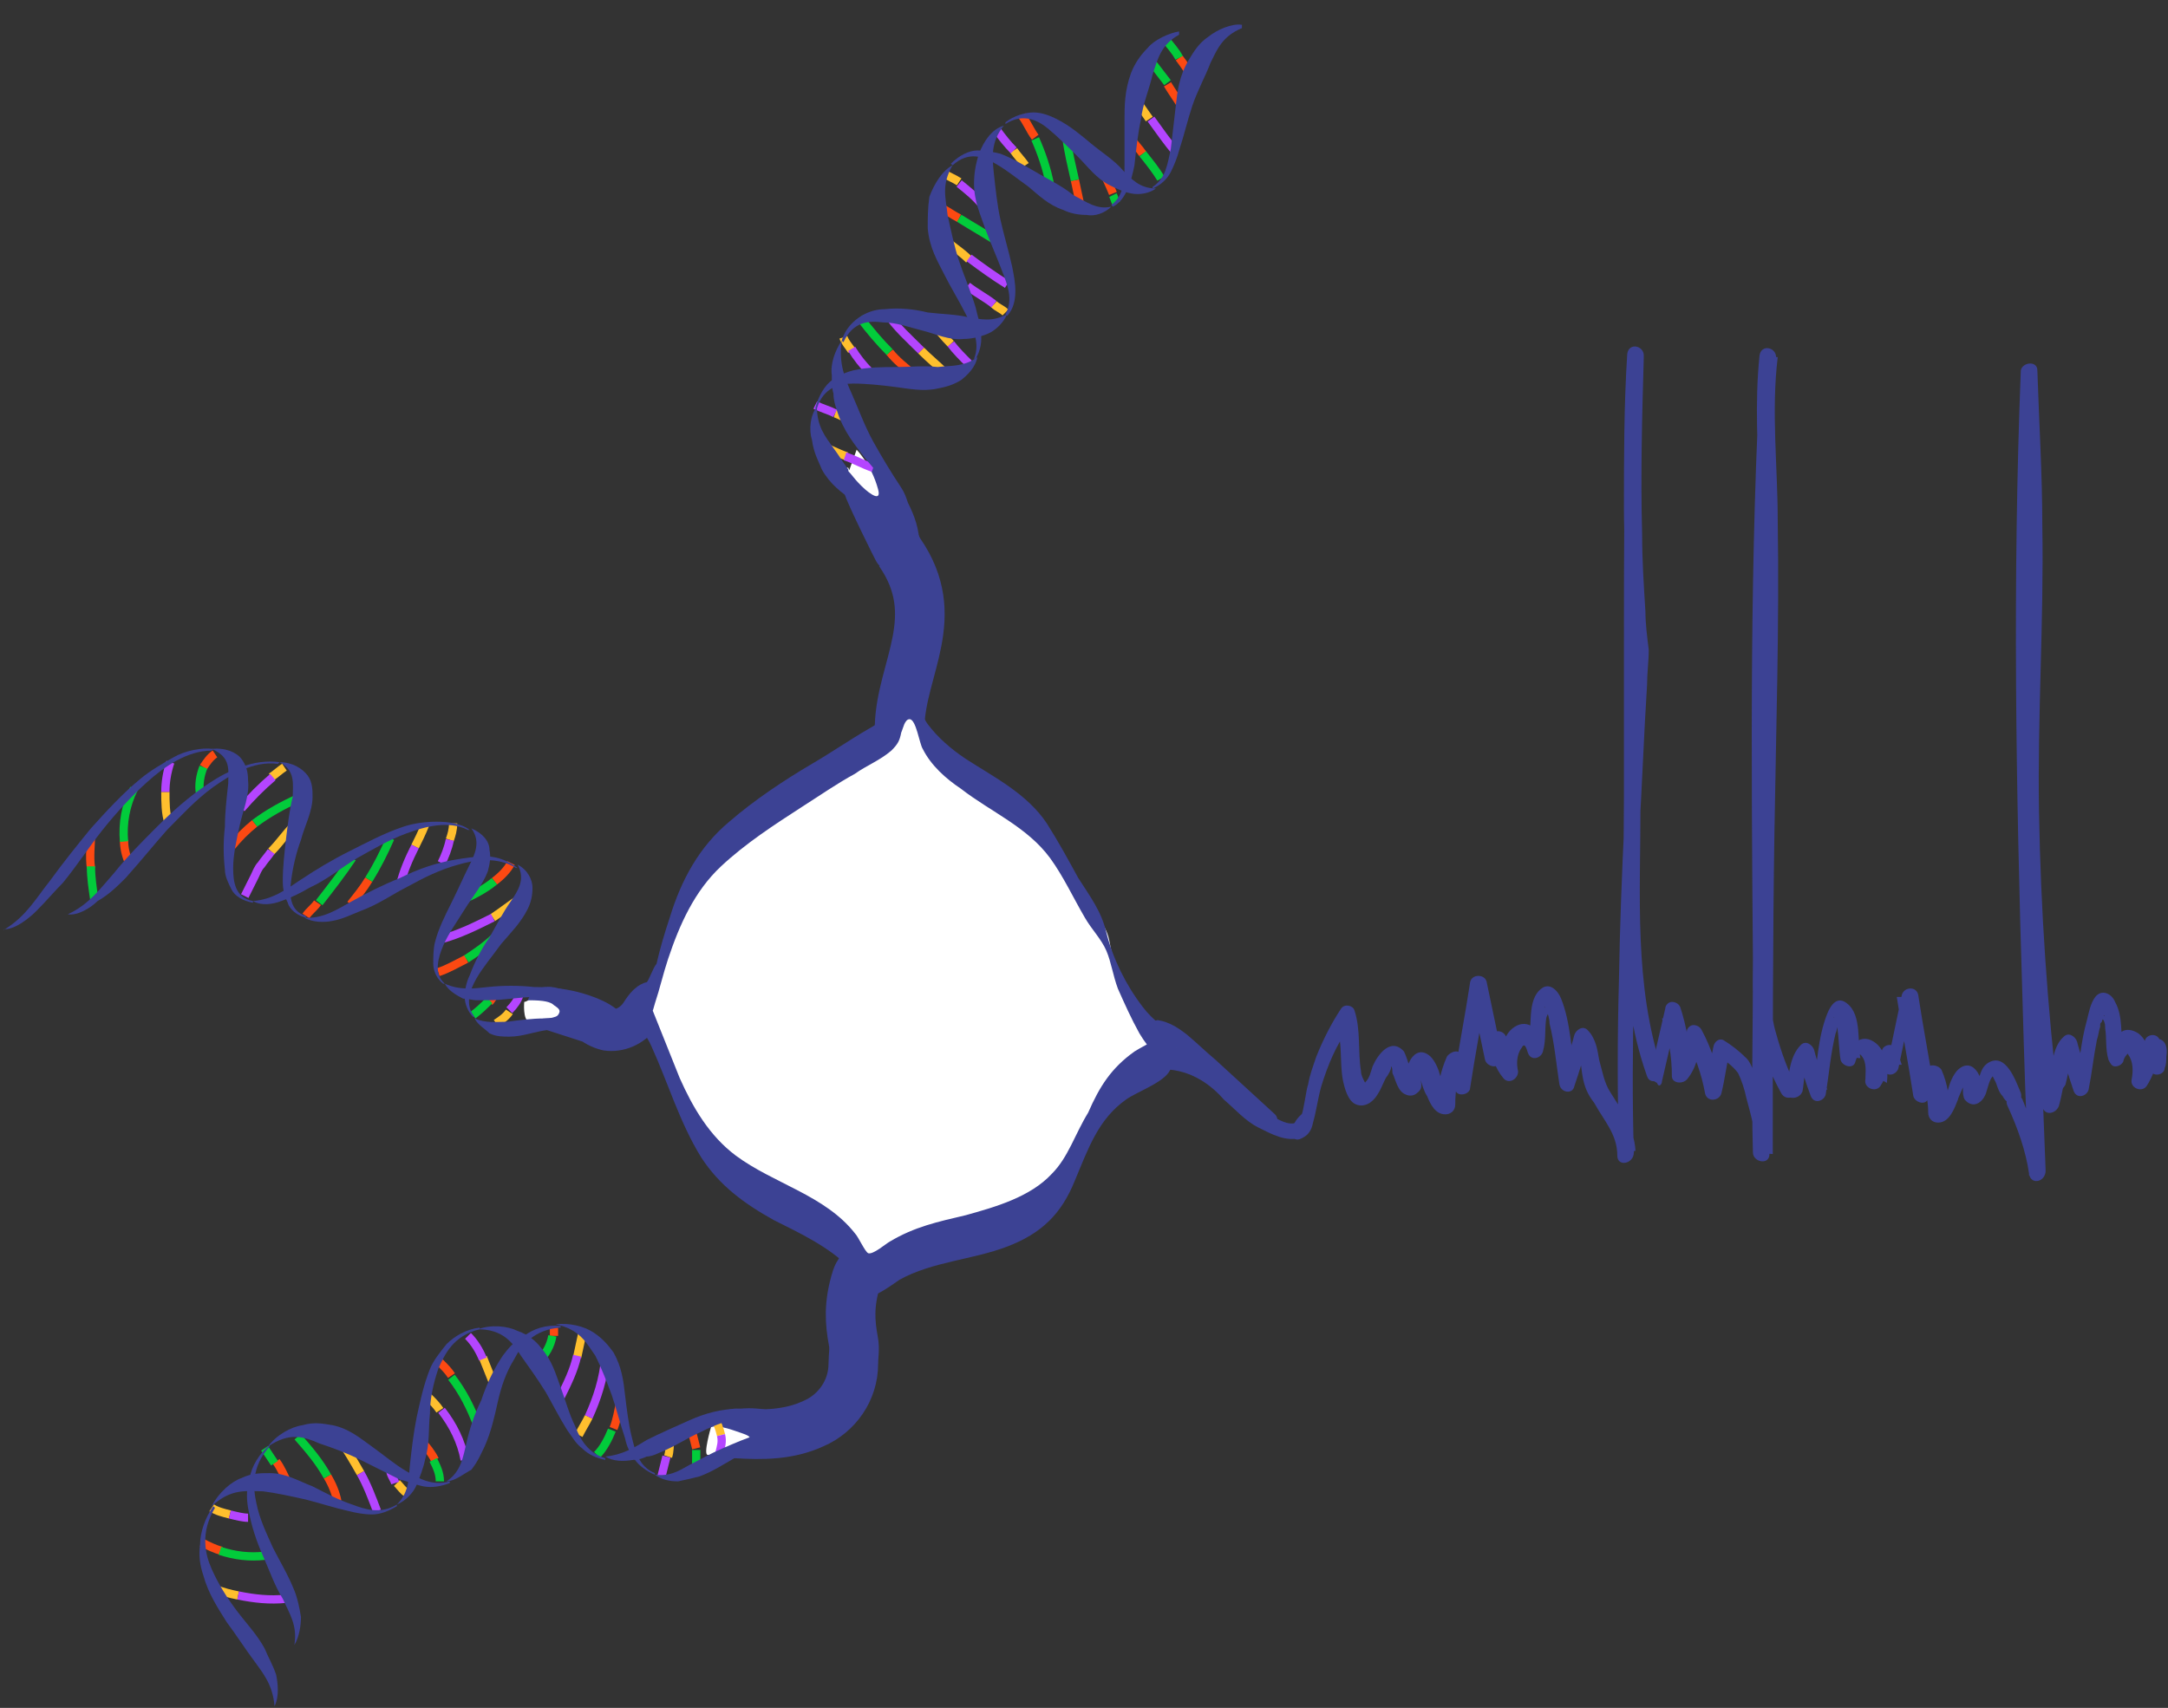 <?xml version="1.0" encoding="utf-8"?>
<!-- Generator: Adobe Illustrator 24.1.0, SVG Export Plug-In . SVG Version: 6.00 Build 0)  -->
<svg version="1.1" id="Layer_1" xmlns="http://www.w3.org/2000/svg" xmlns:xlink="http://www.w3.org/1999/xlink" x="0px" y="0px"
	 viewBox="0 0 131.1 103.3" style="enable-background:new 0 0 131.1 103.3;" xml:space="preserve">
<rect x="0" y="0" width="131.1" height="103.3" fill="#333333" stroke="none"/>
<style type="text/css">
	.st0{fill:none;stroke:#02CC3B;stroke-width:0.5;stroke-miterlimit:10;}
	.st1{fill:none;stroke:#3C4294;stroke-width:3;stroke-linecap:round;stroke-linejoin:round;stroke-miterlimit:10;}
	.st2{fill:#FFFFFF;}
	.st3{fill:none;stroke:#FC4912;stroke-width:0.5;stroke-miterlimit:10;}
	.st4{fill:none;stroke:#FFBF2E;stroke-width:0.5;stroke-miterlimit:10;}
	.st5{fill:none;stroke:#B445FF;stroke-width:0.5;stroke-miterlimit:10;}
	.st6{fill:none;stroke:#3C4294;stroke-width:2.5;stroke-linecap:round;stroke-linejoin:round;stroke-miterlimit:10;}
	.st7{fill:none;stroke:#575756;stroke-width:0.25;stroke-miterlimit:10;}
	.st8{fill:#3C4294;}
	.st9{fill:#706F6F;}
	.st10{fill:none;}
	.st11{fill:none;stroke:#716F6F;stroke-miterlimit:10;}
	.st12{fill:none;stroke:#706F6F;stroke-width:3;stroke-linecap:round;stroke-linejoin:round;stroke-miterlimit:10;}
	.st13{fill:none;stroke:#312783;stroke-width:0.25;stroke-miterlimit:10;}
</style>
<path class="st0" d="M67.3,11.8c0.1,0.2,0.1,0.3,0.2,0.5"/>
<path class="st1" d="M52.5,29.4c0,0.2,1.8,3.9,1.9,4c2.7,3.9,0.1,7,0,10.5"/>
<path class="st2" d="M51.3,28.3c-0.7-0.3,2.2,2.8,1.8,1.3c-0.4-1.5-1.3-2.4-1.3-2.4l-0.5,1.4l0.2,0.2"/>
<path class="st3" d="M56.8,12.5c0.4,0.2,0.8,0.5,1.2,0.7"/>
<path class="st3" d="M61.8,7c0.3,0.4,0.5,0.9,0.8,1.3"/>
<path class="st3" d="M65,10.9c0.1,0.5,0.2,0.9,0.3,1.4"/>
<path class="st3" d="M66.6,10.1c0.2,0.5,0.5,1.1,0.7,1.6"/>
<path class="st3" d="M68.4,8.4c0.2,0.3,0.5,0.6,0.7,0.9"/>
<path class="st3" d="M70.6,5.1c0.3,0.5,0.6,0.9,0.9,1.4"/>
<path class="st3" d="M71.3,3.5c0.3,0.4,0.6,0.8,0.8,1.3"/>
<path class="st3" d="M53.8,21.3c0.4,0.5,0.9,0.9,1.4,1.3"/>
<path class="st4" d="M57.1,10.5c0.3,0.2,0.6,0.3,0.9,0.5"/>
<path class="st4" d="M57.5,14.8c0.4,0.3,0.8,0.6,1.1,0.9"/>
<path class="st4" d="M60.1,18.4c0.2,0.2,0.5,0.3,0.7,0.5"/>
<path class="st4" d="M61.3,9.1c0.2,0.3,0.5,0.6,0.7,0.9"/>
<path class="st4" d="M68.8,6.2c0.2,0.3,0.5,0.7,0.7,1"/>
<path class="st4" d="M56.3,19.4c0.4,0.5,0.8,1,1.2,1.4"/>
<path class="st4" d="M55.7,21.2c0.5,0.5,1,0.9,1.5,1.4"/>
<path class="st4" d="M51,20.4c0.1,0.3,0.3,0.5,0.5,0.8"/>
<path class="st4" d="M50.5,25c0.3,0.1,0.6,0.3,0.9,0.4"/>
<path class="st4" d="M49.5,26.9c0.6,0.2,1.1,0.5,1.7,0.7"/>
<path class="st5" d="M58,11.1c0.5,0.4,1,0.8,1.4,1.3"/>
<path class="st5" d="M58.6,15.6c0.8,0.6,1.5,1.1,2.3,1.6"/>
<path class="st5" d="M58.5,17.3c0.5,0.4,1.1,0.7,1.6,1.1"/>
<path class="st5" d="M60.3,7.9c0.3,0.4,0.6,0.8,1,1.2"/>
<path class="st5" d="M69.6,7.2c0.5,0.7,1,1.4,1.5,2"/>
<path class="st5" d="M57.5,20.8c0.3,0.4,0.7,0.8,1.1,1.2"/>
<path class="st5" d="M53.6,18.9c0.6,0.9,1.4,1.6,2.1,2.3"/>
<path class="st5" d="M51.5,21.1c0.3,0.5,0.7,1,1.1,1.4"/>
<path class="st5" d="M49.3,24.5c0.4,0.2,0.8,0.3,1.2,0.5"/>
<path class="st5" d="M51.1,27.6c0.6,0.2,1.1,0.5,1.7,0.7"/>
<path class="st0" d="M58,13.2c0.8,0.5,1.5,0.9,2.3,1.4"/>
<path class="st0" d="M62.6,8.4c0.4,0.9,0.7,1.8,0.9,2.8"/>
<path class="st0" d="M64.5,8.4c0.1,0.8,0.3,1.6,0.5,2.5"/>
<path class="st0" d="M69.1,9.3c0.4,0.5,0.8,1,1.1,1.5"/>
<path class="st0" d="M69.6,3.7c0.3,0.4,0.7,0.9,1,1.3"/>
<path class="st0" d="M70.5,2.4c0.3,0.4,0.6,0.7,0.8,1.1"/>
<path class="st0" d="M52,19.2c0.6,0.8,1.2,1.5,1.8,2.1"/>
<path class="st1" d="M53,75.8c-0.4,0.5-1,0.9-1.2,1.5c-0.5,1.6-0.4,2.7-0.2,3.8c0.1,0.5,0,0.9,0,1.4c0,1.6-1,3-2.4,3.6
	c-1.5,0.7-3.1,0.7-4.7,0.6"/>
<path class="st2" d="M43,86.3c0.6-0.1,1.3,0.2,1.9,0.4c0.6,0.2,0.4,0.3,0.4,0.3s-0.3,0.3-1,0.6s-1.2,0.4-1.5,0.4
	C42.5,88,43,86.3,43,86.3z"/>
<path class="st3" d="M12.2,93.3c0.4,0.2,0.8,0.4,1.2,0.5"/>
<path class="st3" d="M16.7,88.4c0.3,0.4,0.5,0.9,0.7,1.3"/>
<path class="st3" d="M19.8,89.3c0.3,0.5,0.5,1,0.6,1.5"/>
<path class="st3" d="M25.5,87.2c0.3,0.3,0.6,0.7,0.8,1.1"/>
<path class="st3" d="M26.6,82.4c0.3,0.3,0.5,0.5,0.7,0.8"/>
<path class="st3" d="M33.5,80.3c0,0.2,0,0.3,0,0.5"/>
<path class="st3" d="M37.5,84.8c-0.1,0.5-0.2,1.1-0.4,1.6"/>
<path class="st3" d="M41.8,86.4c0.1,0.4,0.2,0.8,0.3,1.2"/>
<path class="st0" d="M13.3,93.8c0.9,0.3,1.8,0.4,2.7,0.3"/>
<path class="st0" d="M16,87.6c0.2,0.3,0.4,0.6,0.6,0.9"/>
<path class="st0" d="M18,86.9c0.7,0.8,1.3,1.5,1.8,2.4"/>
<path class="st0" d="M26.2,88.3c0.2,0.4,0.4,0.8,0.4,1.3"/>
<path class="st0" d="M27.3,83.3c0.7,0.9,1.2,1.9,1.6,3"/>
<path class="st0" d="M33.4,80.8c-0.1,0.6-0.4,1.1-0.8,1.5"/>
<path class="st0" d="M37,86.5c-0.2,0.5-0.5,1.1-0.9,1.5"/>
<path class="st0" d="M42.1,87.7c0,0.4,0,0.8,0,1.3"/>
<path class="st4" d="M12.8,91.2c0.3,0.2,0.7,0.3,1.1,0.4"/>
<path class="st4" d="M20.5,87c0.5,0.7,0.9,1.4,1.3,2.1"/>
<path class="st4" d="M24,89.7c0.2,0.2,0.4,0.5,0.6,0.6"/>
<path class="st4" d="M25.9,84.5c0.3,0.3,0.5,0.5,0.7,0.8"/>
<path class="st4" d="M29.2,82.1c0.2,0.5,0.4,1,0.6,1.5"/>
<path class="st4" d="M35.2,80.7c-0.1,0.5-0.2,0.9-0.3,1.4"/>
<path class="st4" d="M35.6,85.7c-0.2,0.4-0.4,0.7-0.6,1.1"/>
<path class="st4" d="M40.5,87.1c0,0.3,0,0.7-0.1,1"/>
<path class="st4" d="M43.2,85.8c0.2,0.3,0.3,0.6,0.4,1"/>
<path class="st4" d="M13,96.1c0.5,0.2,0.9,0.3,1.4,0.4"/>
<path class="st5" d="M13.9,91.6c0.4,0.1,0.8,0.2,1.1,0.2"/>
<path class="st5" d="M21.8,89.1c0.4,0.7,0.7,1.5,1,2.3"/>
<path class="st5" d="M23.6,88.9c0,0.3,0.2,0.5,0.3,0.8"/>
<path class="st5" d="M26.7,85.3c0.7,0.9,1.2,1.9,1.4,3"/>
<path class="st5" d="M28.3,80.8c0.4,0.4,0.7,0.9,0.9,1.4"/>
<path class="st5" d="M34.9,82c-0.2,0.9-0.6,1.7-1,2.5"/>
<path class="st5" d="M36.6,82.1c-0.1,1.3-0.5,2.5-1,3.6"/>
<path class="st5" d="M40.3,88.1c-0.1,0.4-0.2,0.8-0.3,1.2"/>
<path class="st5" d="M43.6,86.8c0.1,0.4,0,0.7-0.1,1.1"/>
<path class="st5" d="M14.4,96.5c1,0.2,1.9,0.3,2.9,0.2"/>
<path class="st6" d="M39.5,60.6c-0.3,0-0.6,0.5-0.8,0.8c-0.5,0.7-1.3,1-2,0.9c-0.4-0.1-0.8-0.3-1.1-0.6c-0.4-0.2-2.8-1-2.5-0.7
	l3.1,1l-1.5-0.7"/>
<path class="st2" d="M31.7,60.6c0.1,0,0.2-0.1,0.3-0.1c0.9,0,1.3,0.1,1.5,0.3c0.3,0.2,0.4,0.3,0.3,0.5s-0.2,0.2-0.6,0.3
	c-0.3,0-0.4,0-0.9,0.1c0,0-0.3,0.1-0.3,0.1C31.6,61.7,31.7,60.6,31.7,60.6"/>
<path class="st4" d="M16.4,47c0.3-0.2,0.5-0.4,0.8-0.6"/>
<path class="st4" d="M25.1,51.2c0.2-0.4,0.4-0.8,0.6-1.3"/>
<path class="st4" d="M27.2,50.8c0.1-0.3,0.2-0.6,0.2-1"/>
<path class="st4" d="M29.8,55.5c0.6-0.4,1.1-0.8,1.7-1.2"/>
<path class="st4" d="M30.8,61.2c-0.2,0.3-0.5,0.5-0.8,0.7"/>
<path class="st4" d="M10,47.9c0,0.6,0,1.3,0.2,1.9"/>
<path class="st4" d="M17.8,49.9c-0.5,0.5-0.9,1.1-1.4,1.6"/>
<path class="st5" d="M14.6,48.9c0.6-0.7,1.2-1.3,1.9-1.9"/>
<path class="st5" d="M24.2,53.5c0.2-0.8,0.5-1.5,0.9-2.3"/>
<path class="st5" d="M26.7,52.2c0.2-0.4,0.4-0.9,0.5-1.4"/>
<path class="st5" d="M26.7,56.8c1.1-0.3,2.1-0.8,3.1-1.3"/>
<path class="st5" d="M31.4,60.2c-0.1,0.3-0.3,0.6-0.6,0.9"/>
<path class="st5" d="M10.3,46.1c-0.2,0.6-0.3,1.2-0.3,1.8"/>
<path class="st5" d="M16.4,51.5c-0.2,0.3-0.4,0.5-0.6,0.8c-0.2,0.2-0.3,0.5-0.4,0.7c-0.2,0.4-0.4,0.8-0.6,1.2"/>
<path class="st3" d="M12.3,46.4c0.2-0.3,0.4-0.6,0.7-0.8"/>
<path class="st3" d="M14,51.2c0.4-0.5,0.9-1,1.4-1.4"/>
<path class="st3" d="M18.5,55.4c0.2-0.3,0.5-0.5,0.7-0.8"/>
<path class="st3" d="M21.2,54.7c0.4-0.5,0.8-1,1.1-1.5"/>
<path class="st3" d="M30.9,52.2c-0.2,0.4-0.6,0.8-1,1.1"/>
<path class="st3" d="M26.5,58.8c0.6-0.2,1.1-0.5,1.7-0.8"/>
<path class="st3" d="M29.9,60.2c-0.1,0.1-0.2,0.3-0.3,0.4"/>
<path class="st3" d="M7.5,50.8c0,0.5,0.1,0.9,0.3,1.4"/>
<path class="st3" d="M5.5,50.5c0,0.6-0.1,1.3,0,2"/>
<path class="st0" d="M12.1,48c-0.1-0.5,0-1.1,0.2-1.6"/>
<path class="st0" d="M15.4,49.8c0.8-0.6,1.7-1.1,2.6-1.5"/>
<path class="st0" d="M19.3,54.6c0.7-0.9,1.4-1.8,2-2.7"/>
<path class="st0" d="M22.3,53.2c0.5-0.8,0.9-1.6,1.3-2.5"/>
<path class="st0" d="M29.9,53.3c-0.6,0.5-1.4,0.9-2.1,1.2"/>
<path class="st0" d="M28.2,58c0.6-0.4,1.2-0.8,1.7-1.3"/>
<path class="st0" d="M29.6,60.5c-0.3,0.3-0.6,0.6-1,0.9"/>
<path class="st0" d="M8.1,47.7c-0.5,1-0.7,2.1-0.6,3.2"/>
<path class="st0" d="M5.5,52.4c0,0.7,0.1,1.3,0.2,2"/>
<path class="st7" d="M84.3-6.5"/>
<g>
	<path class="st8" d="M75.1,1.7c-1.2,0.5-1.5,1.3-1.9,2.1c-0.3,0.8-0.8,1.7-1.1,2.6c-0.3,0.9-0.5,1.8-0.8,2.7
		c-0.1,0.4-0.3,0.9-0.5,1.3c-0.2,0.4-0.6,0.8-1.1,1l0-0.1c0.8-0.5,0.9-1.4,1.1-2.3c0.1-0.9,0.2-1.7,0.3-2.6c0.1-0.9,0.2-1.8,0.8-2.8
		c0.3-0.5,0.6-1,1.2-1.4c0.5-0.4,1.4-0.8,2-0.7L75.1,1.7z"/>
	<path class="st8" d="M69.9,11.4c-0.4,0.3-1,0.4-1.5,0.3c-0.5-0.1-0.9-0.3-1.3-0.5c-0.8-0.4-1.3-1.1-1.9-1.7
		c-0.6-0.6-1.2-1.2-1.8-1.7c-0.6-0.5-1.5-1-2.6-0.3l0-0.1c0.5-0.4,1.2-0.6,1.7-0.6c0.5,0,1,0.2,1.4,0.4c0.8,0.4,1.5,1,2.1,1.5
		s1.4,1,1.9,1.6C68.4,10.8,68.9,11.4,69.9,11.4L69.9,11.4z"/>
	<path class="st8" d="M60.7,7.6c-0.8,1-0.7,1.9-0.6,2.9c0.1,0.9,0.2,1.9,0.4,2.8c0.2,0.9,0.5,1.9,0.7,2.8c0.1,0.5,0.2,1,0.2,1.5
		c0,0.5-0.1,1.1-0.5,1.5L60.8,19c0.5-0.9,0.1-1.8-0.2-2.6c-0.3-0.8-0.7-1.7-1-2.5c-0.3-0.9-0.7-1.7-0.7-2.8c0-0.6,0.1-1.2,0.3-1.8
		C59.5,8.5,60,7.8,60.7,7.6L60.7,7.6z"/>
	<path class="st8" d="M60.9,19c-0.2,0.5-0.7,1-1.2,1.2c-0.5,0.2-1,0.3-1.4,0.3c-0.9,0.1-1.7-0.3-2.5-0.5s-1.6-0.5-2.4-0.5
		c-0.8-0.1-1.8-0.1-2.4,1.2l-0.1-0.1c0.2-0.7,0.7-1.2,1.2-1.5c0.5-0.3,1-0.4,1.4-0.4c0.9-0.1,1.8,0,2.6,0.2c0.8,0.1,1.7,0.1,2.5,0.3
		C59.3,19.3,60,19.5,60.9,19L60.9,19z"/>
	<path class="st8" d="M50.9,20.6c-0.2,1.4,0.2,2.3,0.6,3.2c0.4,0.9,0.8,2,1.3,2.9s1.1,1.9,1.7,2.8c0.2,0.3,0.3,0.6,0.4,0.9
		c0.4,0.8,0.7,1.6,0.7,2.6l-0.1,0c0-0.5-0.2-0.9-0.4-1.3c0,0-0.2-0.5-0.6-1.1c0-0.1-0.1-0.2-0.1-0.2s-0.1-0.2-0.2-0.3
		c-0.6-0.8-1.2-1.6-1.9-2.4c-0.6-0.8-1.3-1.6-1.7-2.9c-0.1-0.3-0.2-0.6-0.2-1c-0.1-0.3-0.1-0.7-0.1-1.1C50.2,22,50.5,21.2,50.9,20.6
		L50.9,20.6z"/>
	<path class="st8" d="M71.3,2.1c-1.1,0.6-1.3,1.5-1.6,2.4c-0.2,0.9-0.6,1.8-0.7,2.7c-0.2,0.9-0.3,1.9-0.4,2.8
		c-0.1,0.5-0.2,0.9-0.4,1.4c-0.2,0.5-0.5,0.9-0.9,1.1l-0.1-0.1c0.8-0.6,0.8-1.6,0.8-2.4c0-0.9,0-1.8,0-2.7c0-0.9,0-1.8,0.4-2.9
		c0.2-0.5,0.5-1,1-1.5c0.4-0.5,1.3-0.9,1.9-1L71.3,2.1z"/>
	<path class="st8" d="M67.2,12.5c-0.4,0.4-1,0.6-1.5,0.5c-0.5,0-1-0.1-1.4-0.3c-0.9-0.3-1.5-0.9-2.1-1.4c-0.7-0.5-1.3-1-2-1.4
		c-0.7-0.4-1.6-0.8-2.6,0.1l-0.1-0.1c0.5-0.5,1.1-0.8,1.6-0.8c0.5,0,1,0.1,1.4,0.2c0.8,0.3,1.6,0.8,2.3,1.2c0.7,0.4,1.5,0.8,2.1,1.3
		C65.7,12.2,66.3,12.7,67.2,12.5L67.2,12.5z"/>
	<path class="st8" d="M57.6,10c-0.7,1.2-0.4,2-0.3,3c0.2,0.9,0.4,1.9,0.7,2.8c0.3,0.9,0.7,1.8,1,2.8c0.1,0.5,0.3,1,0.3,1.5
		c0.1,0.5,0,1.1-0.3,1.6l-0.1,0c0.4-1-0.1-1.9-0.5-2.7c-0.4-0.8-0.9-1.6-1.3-2.4c-0.4-0.8-0.9-1.6-1-2.8c0-0.6,0-1.2,0.1-1.9
		C56.5,11.1,57,10.3,57.6,10L57.6,10z"/>
	<path class="st8" d="M59.1,21.6c-0.1,0.6-0.6,1.1-1,1.4c-0.5,0.3-0.9,0.4-1.4,0.5c-0.9,0.2-1.8,0-2.6-0.1c-0.8-0.1-1.7-0.2-2.5-0.2
		c-0.8,0-1.8,0.2-2.2,1.5l-0.1,0c0.2-0.8,0.6-1.4,1-1.7c0.4-0.3,0.9-0.5,1.3-0.6c0.9-0.2,1.8-0.2,2.6-0.2c0.8,0,1.7-0.1,2.5,0
		C57.5,22.1,58.3,22.2,59.1,21.6L59.1,21.6z"/>
	<path class="st8" d="M49.4,24.6c0,1.2,0.5,1.8,1,2.5c0.3,0.4,0.6,0.9,0.9,1.3c0,0,0,0,0,0.1c0.2,0.2,0.4,0.5,0.6,0.7
		c1.2,1.3,2.5,2.3,3.7,3.8l0,0.1c-0.6-0.5-1.3-1-2-1.4c-0.7-0.4-1.3-0.9-2-1.4c-0.7-0.5-1.4-1-1.9-1.9c-0.2-0.5-0.5-1-0.6-1.8
		C48.9,26,49,25.1,49.4,24.6L49.4,24.6z"/>
</g>
<g>
	<path class="st8" d="M16.6,103.2c-0.1-1.3-0.7-2-1.2-2.7c-0.6-0.8-1.1-1.6-1.7-2.4c-0.5-0.8-1.1-1.7-1.4-2.8
		c-0.2-0.6-0.3-1.2-0.2-1.9c0-0.7,0.3-1.6,0.8-2.3l0.1,0.1c-0.9,1.5-0.6,2.8-0.2,3.7c0.4,0.9,0.9,1.7,1.5,2.5s1.2,1.4,1.7,2.3
		c0.2,0.5,0.5,1,0.7,1.6C16.8,101.8,16.9,102.6,16.6,103.2L16.6,103.2z"/>
	<path class="st8" d="M12.8,91.1c0.4-0.8,1.2-1.5,1.8-1.7c0.6-0.3,1.2-0.3,1.7-0.3c1,0,1.8,0.5,2.6,0.8c0.8,0.4,1.5,0.8,2.4,1.1
		c0.8,0.3,1.7,0.6,2.7,0l0,0.1c-0.5,0.3-1,0.5-1.5,0.5c-0.5,0-1-0.1-1.4-0.2c-0.9-0.2-1.8-0.5-2.6-0.7c-0.9-0.2-1.8-0.4-2.6-0.5
		C14.9,90.2,14,90,12.8,91.1L12.8,91.1z"/>
	<path class="st8" d="M24,91c0.8-0.8,0.7-1.7,0.8-2.5c0.1-0.9,0.2-1.8,0.4-2.8c0.2-0.9,0.4-1.9,0.8-2.9c0.2-0.5,0.6-1,1-1.5
		c0.5-0.5,1.2-0.9,2-1l0,0.1c-1.6,0.4-2.1,1.5-2.5,2.4c-0.3,0.9-0.5,1.8-0.5,2.7c-0.1,0.9,0,1.8-0.3,2.8c-0.1,0.5-0.3,1-0.5,1.5
		C25,90.3,24.5,90.8,24,91L24,91z"/>
	<path class="st8" d="M28.9,80.4c0.8-0.3,1.8-0.2,2.4,0.1c0.6,0.2,1.1,0.6,1.4,1c0.7,0.8,0.9,1.6,1.2,2.4c0.3,0.8,0.5,1.6,0.9,2.4
		c0.3,0.8,0.8,1.6,1.8,1.9l0,0.1c-0.5-0.1-1-0.3-1.4-0.7c-0.4-0.3-0.6-0.7-0.9-1.1c-0.5-0.8-0.9-1.6-1.3-2.3c-0.5-0.8-1-1.5-1.5-2.2
		C31,81.2,30.4,80.4,28.9,80.4L28.9,80.4z"/>
	<path class="st8" d="M17.8,99.5c0.2-1.2-0.3-1.9-0.7-2.8c-0.5-0.8-0.8-1.7-1.2-2.6c-0.4-0.9-0.7-1.8-0.9-2.9
		c-0.1-0.6-0.1-1.2,0.1-1.8c0.1-0.7,0.6-1.5,1.2-2l0,0.1c-1.1,1.2-1,2.5-0.8,3.4c0.2,1,0.6,1.8,1,2.7c0.4,0.8,0.9,1.6,1.3,2.6
		c0.2,0.5,0.3,1,0.4,1.6C18.2,98.3,18.1,99,17.8,99.5L17.8,99.5z"/>
	<path class="st8" d="M16.2,87.5c0.5-0.7,1.4-1.2,2.1-1.3c0.7-0.2,1.2-0.1,1.8,0c1,0.2,1.7,0.8,2.4,1.3c0.7,0.5,1.4,1.1,2.1,1.5
		c0.7,0.4,1.5,0.9,2.6,0.6l0,0.1c-0.5,0.2-1.1,0.3-1.6,0.2c-0.5-0.1-0.9-0.3-1.4-0.4c-0.8-0.4-1.6-0.8-2.4-1.2
		c-0.8-0.4-1.6-0.7-2.5-1C18.4,86.9,17.5,86.6,16.2,87.5L16.2,87.5z"/>
	<path class="st8" d="M27,89.6c0.9-0.6,1-1.5,1.2-2.3c0.2-0.9,0.5-1.8,0.9-2.6c0.3-0.9,0.7-1.8,1.3-2.7c0.3-0.4,0.7-0.9,1.3-1.2
		c0.5-0.4,1.3-0.7,2.2-0.6l0,0.1c-1.6,0.1-2.4,1.1-2.8,1.9c-0.5,0.8-0.8,1.7-1,2.6c-0.2,0.9-0.4,1.8-0.8,2.7
		c-0.2,0.4-0.4,0.9-0.8,1.4C28.1,89.1,27.5,89.6,27,89.6L27,89.6z"/>
	<path class="st8" d="M33.6,80.1c0.8-0.1,1.7,0.1,2.3,0.5c0.6,0.4,0.9,0.8,1.2,1.2c0.5,0.9,0.6,1.7,0.7,2.6c0.1,0.8,0.2,1.7,0.4,2.5
		c0.2,0.8,0.4,1.8,1.4,2.2l0,0.1c-0.5-0.2-1-0.6-1.2-0.9c-0.3-0.4-0.5-0.8-0.6-1.3c-0.3-0.9-0.5-1.7-0.8-2.6c-0.3-0.8-0.6-1.6-1-2.4
		C35.5,81.3,35.1,80.4,33.6,80.1L33.6,80.1z"/>
	<path class="st8" d="M39.6,89.2c0.9,0.1,1.4-0.2,2.1-0.6c0.6-0.3,1.3-0.7,2-1c1.4-0.6,2.9-1.3,4.9-1.2l0.1,0.1
		c-0.9,0-1.7,0.3-2.3,0.6c-0.7,0.3-1.4,0.7-2,1.1c-0.7,0.4-1.3,0.8-2.1,1.1c-0.4,0.1-0.8,0.2-1.3,0.3C40.5,89.6,40,89.5,39.6,89.2
		L39.6,89.2z"/>
	<path class="st8" d="M36.6,88.1c1-0.1,1.7-0.5,2.5-1c0.8-0.4,1.7-0.8,2.6-1.2s1.9-0.7,3.1-0.7c1.1-0.1,2.7,0.1,3.9,1.2l0,0.1
		c-1.3-0.9-2.5-1-3.5-0.8c-1,0.1-2,0.5-2.8,0.9c-0.9,0.4-1.6,0.9-2.6,1.3c-0.2,0.1-0.5,0.2-0.7,0.2c-0.2,0.1-0.5,0.2-0.8,0.2
		C37.7,88.4,37.1,88.4,36.6,88.1L36.6,88.1z"/>
</g>
<path class="st9" d="M51.9,28.6"/>
<path class="st2" d="M51.4,28.8"/>
<path class="st2" d="M52.5,27.4"/>
<path class="st10" d="M51.6,29.5c0.1,0.1,0.2,0.3,0.3,0.4c0.1,0.1,0.2,0.2,0.4,0.3"/>
<path d="M117.1,8.2"/>
<path class="st11" d="M69.8,64.2c-0.9,0.1-1.5,0.4-1.6,1"/>
<path class="st11" d="M67.9,61.1"/>
<g>
	<g>
		<path class="st8" d="M100.5,65.4c0.3-1.3,0.6-2.6,0.9-3.9c-0.3,0-0.6,0.1-0.9,0.1c0.4,1.1,0.6,2.3,0.6,3.5c0,0.4,0.6,0.5,0.9,0.2
			c0.6-0.7,0.8-1.7,0.8-2.6c-0.3,0-0.6,0.1-0.9,0.1c0.6,1,1,2.2,1.2,3.3c0.1,0.6,0.9,0.5,1,0c0.2-0.8,0.3-1.7,0.5-2.5
			c0.1-0.3-0.2-0.5-0.4-0.6c-0.3,0-0.5,0.2-0.6,0.4c-0.2,0.8-0.3,1.7-0.5,2.5c0.3,0,0.7,0,1,0c-0.2-1.2-0.6-2.5-1.2-3.6
			c-0.1-0.2-0.3-0.3-0.5-0.3c-0.2,0-0.4,0.2-0.4,0.4c0,0.7-0.1,1.5-0.6,2.1c0.3,0.1,0.6,0.2,0.9,0.2c-0.1-1.3-0.3-2.6-0.7-3.8
			c-0.1-0.2-0.3-0.3-0.5-0.3c-0.2,0-0.4,0.2-0.4,0.4c-0.3,1.3-0.6,2.6-0.9,3.9c-0.1,0.3,0.2,0.5,0.4,0.6
			C100.3,65.8,100.5,65.6,100.5,65.4L100.5,65.4z"/>
	</g>
</g>
<g>
	<g>
		<path class="st8" d="M121.4,66.9c0.6,1.3,1.1,2.7,1.3,4.1c0.1,0.7,1,0.5,1-0.2c-0.5-12.6-0.9-25.2-0.8-37.8c0-3.5,0.1-7,0.3-10.5
			c-0.3,0-0.7,0-1,0c0.3,5.6,0.4,11.2,0.2,16.8c-0.2,5.9-0.2,11.8,0.2,17.7c0.2,3.3,0.5,6.6,0.9,9.9c0.1,0.6,0.8,0.5,1,0
			c0.2-0.7,0.3-1.5,0.5-2.2c0.1-0.6-0.8-0.7-1-0.1c-0.2,0.7-0.3,1.5-0.5,2.2c0.3,0,0.7,0,1,0c-0.7-5.9-1.1-11.8-1.2-17.7
			c-0.1-5.8,0.3-11.5,0.2-17.3c0-3.1-0.2-6.3-0.3-9.4c0-0.6-0.9-0.5-1,0c-0.5,12.6-0.3,25.3,0.1,38c0.1,3.5,0.2,7.1,0.4,10.7
			c0.3-0.1,0.7-0.1,1-0.2c-0.3-1.5-0.8-2.9-1.4-4.4C122,65.9,121.1,66.3,121.4,66.9L121.4,66.9z"/>
	</g>
</g>
<g>
	<g>
		<path class="st8" d="M103.9,63.9c0.4,0.2,0.9,0.6,1.2,1c0.2,0.4,0.4,1,0.5,1.5c0.3,1.1,0.6,2.2,0.6,3.3c0.3,0,0.7,0.1,1,0.1
			c0-6.5,0-13,0.1-19.4c0.1-6.3,0.3-12.6,0.2-18.9c0-3.3-0.4-6.6,0-9.9c-0.3,0-0.7-0.1-1-0.1c-0.7,12.1-0.6,24.3-0.5,36.5
			c0,1.5-0.1,3,0.3,4.5c0.3,1.3,0.8,2.5,1.4,3.6c0.3,0.6,1.2,0.2,0.9-0.4c-0.5-1-0.9-2.1-1.2-3.2c-0.4-1.3-0.3-2.7-0.4-4.1
			c0-3,0-6-0.1-8.9c0-5.9,0-11.9,0.1-17.8c0.1-3.4,0.2-6.7,0.4-10.1c0-0.6-0.9-0.8-1-0.1c-0.3,2.9-0.1,5.7,0,8.6
			c0.1,3.2,0,6.3-0.1,9.5c-0.1,6.4-0.2,12.8-0.3,19.2c0,3.7-0.1,7.3,0,10.9c0,0.6,1,0.8,1,0.1c0-1.4-0.3-2.7-0.7-4.1
			c-0.2-0.6-0.3-1.3-0.7-1.7c-0.4-0.4-0.9-0.8-1.4-1.1C103.7,62.7,103.3,63.6,103.9,63.9L103.9,63.9z"/>
	</g>
</g>
<g>
	<g>
		<path class="st8" d="M78.6,68.9c0.5-0.2,0.7-0.5,0.8-1c0.2-0.7,0.3-1.5,0.5-2.2c0.4-1.3,0.9-2.5,1.7-3.6c-0.3,0-0.6-0.1-0.8-0.1
			c0.4,1,0.2,2.2,0.4,3.3c0.1,0.5,0.3,1.3,0.8,1.5c0.5,0.2,1-0.1,1.3-0.6c0.2-0.3,0.3-0.6,0.5-1c0.1-0.1,0.4-0.6,0.3-0.7
			c0.1,0,0.1,0.3,0.1,0.4c0.2,0.4,0.3,1.1,0.8,1.3c0.2,0.1,0.5,0.1,0.7-0.1c0.4-0.3,0.2-0.6,0.2-0.9c0-0.1,0-0.2,0.1-0.3
			c-0.2-0.1-0.3,0-0.2,0.1c0,0,0.1,0.2,0.1,0.3c0.1,0.3,0.2,0.7,0.4,1c0.2,0.5,0.5,1.1,1.1,1.1c0.3,0,0.6-0.2,0.6-0.6
			c0-0.8,0.1-1.6,0.5-2.3c-0.3,0-0.6,0-0.9,0c0.1,0.5,0.3,1,0.4,1.4c0.1,0.5,0.9,0.3,0.9-0.1c0.3-2,0.7-4,1-6c-0.3,0-0.7,0-1,0
			c0.3,1.4,0.6,2.9,0.9,4.3c0.1,0.4,0.8,0.6,0.9,0.1c0.1-0.3,0.2-0.6,0.3-0.9c-0.3,0-0.6-0.1-0.9-0.1c0.1,0.7,0.3,1.4,0.8,2
			c0.3,0.4,0.9,0.1,0.9-0.4c-0.1-0.4-0.1-1,0.2-1.4c0.2-0.4,0.3,0,0.4,0.3c0.2,0.5,0.8,0.3,0.9-0.1c0.2-0.7,0.1-1.3,0.2-2
			c0-0.1,0.3-0.7,0.3-0.7c0,0-0.5,0.1-0.4,0c0,0,0.1,0.1,0.1,0.2c0.1,0.2,0.2,0.5,0.2,0.8c0.3,1.2,0.4,2.4,0.6,3.7
			c0.1,0.5,0.8,0.6,0.9,0.1c0.3-0.9,0.6-1.8,0.8-2.7c-0.3,0.1-0.5,0.2-0.8,0.3c0.4,0.4,0.4,1.3,0.5,1.8c0.1,0.6,0.3,1.1,0.7,1.6
			c0.6,1.1,1.4,1.9,1.4,3.2c0,0.7,1,0.5,1-0.2c-0.2-6.3,0.1-12.6,0.3-19c0.2-3.1,0.3-6.2,0.5-9.3c0-0.7,0.1-1.4,0.1-2.1
			c-0.1-0.8-0.2-1.6-0.2-2.3c-0.1-1.6-0.2-3.1-0.2-4.7c-0.1-3.6,0-7.2,0.1-10.7c-0.3,0-0.7-0.1-1-0.1c-0.2,5.9-0.2,11.9-0.2,17.8
			c0,3,0,5.9,0,8.9c0,2.8-0.1,5.6,0,8.3c0.1,3,0.4,5.8,1.4,8.6c0.2,0.6,1.1,0.2,0.9-0.4c-1.7-5.1-1.3-10.6-1.3-15.9
			c0-5.8,0-11.6,0-17.4c0-3.3,0.1-6.6,0.2-9.9c0-0.6-0.9-0.8-1-0.1c-0.2,3.1-0.2,6.3-0.2,9.4c0,1.6,0.1,3.1,0.2,4.7
			c0.1,1.6,0.4,3.2,0.3,4.8c-0.3,6.3-0.7,12.6-0.8,18.9c-0.1,3.5-0.1,7,0,10.6c0.3-0.1,0.7-0.1,1-0.2c-0.1-1.4-0.8-2.4-1.5-3.5
			c-0.4-0.6-0.5-1.3-0.7-2c-0.1-0.6-0.2-1.3-0.7-1.8c-0.3-0.3-0.7,0-0.8,0.3c-0.2,0.8-0.5,1.6-0.8,2.4c0.3,0,0.6,0.1,0.9,0.1
			c-0.3-1.5-0.3-3.2-0.9-4.7c-0.2-0.5-0.7-1-1.2-0.6c-0.9,0.7-0.5,2.3-0.8,3.3c0.3,0,0.6-0.1,0.9-0.1c-0.2-0.7-0.9-1.4-1.7-0.9
			c-0.8,0.5-0.9,1.7-0.8,2.6c0.3-0.1,0.6-0.3,0.9-0.4c-0.3-0.5-0.5-1-0.6-1.5c-0.1-0.5-0.8-0.6-0.9-0.1c-0.1,0.3-0.2,0.6-0.3,0.9
			c0.3,0,0.6,0.1,0.9,0.1c-0.3-1.4-0.6-2.9-0.9-4.3c-0.1-0.5-0.9-0.5-1,0c-0.3,2-0.7,4-1,6c0.3-0.1,0.6-0.1,0.9-0.1
			c-0.1-0.5-0.3-1-0.4-1.4c-0.1-0.5-0.7-0.3-0.9,0c-0.4,0.9-0.6,1.8-0.5,2.8c0.2-0.2,0.4-0.4,0.6-0.6c-0.2,0-0.4-0.8-0.5-1
			c-0.1-0.4-0.3-0.9-0.6-1.2c-1-0.9-1.7,0.8-1.4,1.6c0-0.2,0-0.3,0.1-0.5c-0.2,0.2,0.3,0.1,0.3,0.1c0,0-0.1-0.1-0.1-0.2
			c0-0.2-0.1-0.3-0.2-0.5c-0.1-0.3-0.2-0.6-0.3-0.8c-0.8-0.9-1.6,0.2-1.9,0.9c-0.1,0.3-0.2,0.8-0.5,1c0.1-0.1,0.1,0.1,0-0.1
			c-0.1-0.2-0.2-0.4-0.2-0.6c-0.2-1.2,0-2.5-0.4-3.7c-0.1-0.3-0.6-0.4-0.8-0.1c-0.6,0.9-1.1,1.9-1.5,2.9c-0.2,0.6-0.4,1.1-0.5,1.7
			c-0.1,0.2-0.3,1.8-0.4,1.8C77.9,68.1,78,69.1,78.6,68.9L78.6,68.9z"/>
	</g>
</g>
<g>
	<g>
		<path class="st9" d="M69.6,62.9c0.1,0,0.1,0,0.2,0C69.7,62.9,69.7,62.9,69.6,62.9c0.1,0,0.2,0.1,0.3,0.1c0,0-0.1,0-0.1-0.1
			c0.4,0.3,0.7,0.7,1.2,1c0.2,0.1,0.5,0.1,0.7-0.1c0.2-0.2,0.1-0.5-0.1-0.7c-0.3-0.2-0.5-0.5-0.8-0.7c-0.3-0.3-0.7-0.5-1.1-0.5
			c-0.3,0-0.5,0.2-0.6,0.4C69.1,62.6,69.3,62.8,69.6,62.9L69.6,62.9z"/>
	</g>
</g>
<g>
	<g>
		<path class="st8" d="M69.8,62.8c0.6,0,1.1,0.4,1.6,0.8c0.6,0.5,1.1,1,1.7,1.5c1.1,1,2.2,2.1,3.4,3.1c0.5,0.4,1-0.4,0.6-0.8
			c-1.2-1.1-2.4-2.2-3.6-3.3c-0.6-0.5-1.1-1-1.7-1.5c-0.5-0.4-1.1-0.8-1.8-0.9C69.3,61.8,69.2,62.8,69.8,62.8L69.8,62.8z"/>
	</g>
</g>
<g>
	<g>
		<path class="st8" d="M68.9,64.9c0.9-0.3,1.9-0.3,2.8,0c0.9,0.3,1.7,0.9,2.3,1.6c0.7,0.6,1.3,1.3,2.1,1.7c0.8,0.4,1.7,0.9,2.6,0.6
			c0.5-0.2,0.2-1.1-0.3-0.9c-0.5,0.2-1.1-0.2-1.5-0.4c-0.4-0.2-0.8-0.4-1.2-0.8c-0.7-0.6-1.3-1.3-2.1-1.9c-1.5-1.2-3.4-1.5-5.2-0.8
			C68.1,64.2,68.4,65.1,68.9,64.9L68.9,64.9z"/>
	</g>
</g>
<g>
	<g>
		<path class="st8" d="M70.4,64.2c0.6,0,1.1,0.1,1.5,0.5c0.5,0.4,1-0.5,0.5-0.8c-0.6-0.5-1.3-0.6-2.1-0.6c-0.4,0-0.8,0-1.2,0
			c-0.4,0-0.7,0.3-1,0.6c-0.1,0.1-0.2,0.2-0.4,0.3c-0.2,0.1-0.3,0.1-0.5,0.2c-0.4,0.2-0.6,0.6-0.5,1.1c0.1,0.3,0.4,0.6,0.7,0.7
			c0.4,0.1,0.7-0.2,0.9-0.5c0.1-0.1,0.1-0.2,0.2-0.3c0-0.1,0-0.2,0.1-0.3c0,0,0,0,0.1,0c0.1,0,0.2-0.1,0.3-0.1
			c0.4-0.2,0.8-0.4,1.1-0.7c0.4-0.4-0.1-1.2-0.5-0.8c-0.3,0.2-0.6,0.5-0.9,0.6c-0.4,0.2-0.7,0.2-0.8,0.7c-0.1,0.2-0.1,0.4-0.3,0.5
			c0,0-0.1,0,0,0c0,0.1,0,0.2,0,0.2c-0.1,0.1,0,0.1,0,0c0.2,0,0.3-0.1,0.5-0.2c0.3-0.2,0.5-0.5,0.8-0.7c0.3-0.2,0.7-0.1,1-0.1
			c0.7,0,1.4,0,2,0.4c0.2-0.3,0.4-0.5,0.5-0.8c-0.6-0.4-1.2-0.7-1.9-0.7c-0.3,0-0.5,0.2-0.5,0.4C70,63.9,70.2,64.3,70.4,64.2
			L70.4,64.2z"/>
	</g>
</g>
<line class="st10" x1="14" y1="97.8" x2="16.8" y2="95.7"/>
<g>
	<path class="st9" d="M1.9,47.9"/>
</g>
<g>
	<path class="st10" d="M10.1,51.8"/>
</g>
<g>
	<g>
		<g>
			<path class="st8" d="M0.3,56.2c1.3-0.8,1.9-1.9,2.7-2.9c0.8-1.1,1.6-2.1,2.5-3.2c0.9-1,1.9-2.1,3-3c0.6-0.5,1.3-0.9,2-1.3
				c0.7-0.4,1.7-0.6,2.4-0.5c0,0,0,0-0.1,0.1c-1.5,0-2.9,1-3.9,1.9c-1,0.9-1.9,1.9-2.7,2.9c-0.8,1-1.5,2.1-2.4,3.2
				c-0.5,0.5-1,1.1-1.6,1.7C1.7,55.6,0.9,56.2,0.3,56.2C0.2,56.3,0.2,56.2,0.3,56.2z"/>
		</g>
		<g>
			<path class="st8" d="M12.8,45.3c0.8-0.1,1.5,0.2,1.8,0.6c0.3,0.4,0.4,0.8,0.4,1.3c0.1,0.9-0.3,1.8-0.5,2.7
				c-0.2,0.9-0.4,1.8-0.4,2.6c0,0.8,0.1,1.8,1.2,2c0,0,0,0,0,0.1c-0.6-0.1-1.1-0.4-1.3-0.8c-0.2-0.4-0.4-0.8-0.4-1.2
				c-0.1-0.9-0.1-1.7,0-2.6c0-0.8,0.1-1.7,0.2-2.6C13.8,46.6,14,45.8,12.8,45.3C12.8,45.4,12.8,45.4,12.8,45.3z"/>
		</g>
		<g>
			<path class="st8" d="M15.3,54.5c1.2-0.1,2-0.7,2.9-1.3c0.9-0.6,1.9-1.2,2.9-1.7c1-0.5,2.1-1.1,3.3-1.5c0.6-0.2,1.3-0.3,2-0.3
				c0.7,0,1.5,0.1,2,0.5c0,0,0,0-0.1,0c-1.2-0.6-2.6-0.2-3.7,0.2c-1.1,0.4-2.1,1-3,1.5c-1,0.6-1.8,1.3-2.9,1.8
				c-0.5,0.3-1.1,0.6-1.7,0.8C16.5,54.7,15.8,54.8,15.3,54.5C15.3,54.6,15.3,54.5,15.3,54.5z"/>
		</g>
		<g>
			<path class="st8" d="M28.5,50.1c0.7,0.3,1.1,0.8,1.1,1.3c0.1,0.5,0,0.9-0.1,1.3c-0.3,0.8-0.9,1.5-1.4,2.3s-1,1.5-1.3,2.2
				c-0.3,0.7-0.6,1.7,0.1,2.3c0,0,0,0-0.1,0c-0.4-0.3-0.6-0.8-0.6-1.2c0-0.4,0-0.9,0.1-1.3c0.2-0.8,0.6-1.6,1-2.4
				c0.4-0.8,0.7-1.5,1.1-2.3C28.7,51.7,29.1,50.9,28.5,50.1C28.4,50.1,28.4,50.1,28.5,50.1z"/>
		</g>
		<g>
			<path class="st8" d="M26.9,59.5c0.9,0.4,1.7,0.3,2.6,0.2c0.9-0.1,1.9-0.1,2.8,0c1,0,2,0.1,3,0.4c1,0.3,2.2,0.8,2.7,1.8
				c0,0,0,0-0.1,0c-0.6-0.9-1.7-1.2-2.6-1.4c-1-0.2-2-0.2-2.9-0.2c-1,0-1.9,0.2-2.9,0.2c-0.2,0-0.5,0-0.7,0c-0.2,0-0.5-0.1-0.8-0.1
				C27.6,60.2,27.1,59.9,26.9,59.5C26.8,59.6,26.9,59.5,26.9,59.5z"/>
		</g>
		<g>
			<path class="st8" d="M4.1,55.3c1.3-0.6,2-1.6,2.8-2.5c0.8-1,1.7-1.9,2.6-2.8c0.9-0.9,1.9-1.8,3.1-2.6c0.6-0.4,1.3-0.8,2-1
				c0.7-0.3,1.6-0.4,2.3-0.3c0,0,0,0-0.1,0.1c-1.5-0.2-2.9,0.7-3.9,1.4c-1.1,0.8-1.9,1.7-2.8,2.6c-0.8,0.9-1.6,1.9-2.5,2.9
				c-0.5,0.5-1,1-1.7,1.4C5.5,54.9,4.7,55.4,4.1,55.3C4,55.4,4.1,55.3,4.1,55.3z"/>
		</g>
		<g>
			<path class="st8" d="M16.9,46.1c0.8,0,1.4,0.4,1.7,0.8c0.3,0.4,0.3,0.9,0.3,1.3c0,0.9-0.5,1.8-0.7,2.6c-0.3,0.8-0.5,1.7-0.6,2.5
				c-0.1,0.8-0.1,1.8,0.9,2.1c0,0,0,0,0,0.1c-0.5-0.1-1-0.5-1.1-0.9c-0.2-0.4-0.3-0.8-0.3-1.3c0-0.9,0.1-1.7,0.2-2.6
				c0.1-0.8,0.2-1.7,0.4-2.5C17.7,47.5,17.9,46.6,16.9,46.1C16.8,46.1,16.9,46.1,16.9,46.1z"/>
		</g>
		<g>
			<path class="st8" d="M18.4,55.5c1.1,0.1,2-0.5,2.9-1c0.9-0.5,1.9-1,2.9-1.4c1-0.5,2.1-0.9,3.3-1.1c0.6-0.1,1.2-0.2,1.9-0.2
				c0.7,0,1.4,0.3,1.9,0.7c0,0,0,0-0.1,0c-1.1-0.7-2.5-0.5-3.5-0.2c-1.1,0.3-2.1,0.8-3,1.3c-1,0.5-1.8,1.1-2.9,1.5
				c-0.5,0.2-1.1,0.5-1.7,0.6C19.6,55.8,18.9,55.8,18.4,55.5C18.4,55.5,18.4,55.5,18.4,55.5z"/>
		</g>
		<g>
			<path class="st8" d="M31.3,52.3c0.6,0.3,0.9,0.9,0.9,1.4c0,0.5-0.1,0.9-0.3,1.3c-0.4,0.8-1,1.4-1.6,2.1c-0.5,0.7-1.1,1.4-1.5,2.1
				c-0.4,0.7-0.7,1.6-0.1,2.3c0,0,0,0-0.1,0c-0.3-0.3-0.5-0.8-0.5-1.2c0-0.4,0.1-0.9,0.3-1.3c0.3-0.8,0.7-1.6,1.2-2.3
				c0.4-0.7,0.8-1.5,1.3-2.2C31.3,53.9,31.8,53.2,31.3,52.3C31.2,52.4,31.2,52.4,31.3,52.3z"/>
		</g>
		<g>
			<path class="st8" d="M28.7,61.6c0.7,0.3,1.3,0.2,2,0.2c0.7-0.1,1.5-0.2,2.2-0.2c1.5-0.1,3.2-0.2,5,0.4c0,0,0,0,0,0.1
				c-0.8-0.2-1.7-0.2-2.5-0.1c-0.8,0.1-1.6,0.2-2.3,0.3c-0.8,0.1-1.5,0.4-2.3,0.4c-0.4,0-0.8,0-1.2-0.2C29.3,62.2,28.9,62,28.7,61.6
				C28.7,61.6,28.7,61.6,28.7,61.6z"/>
		</g>
	</g>
</g>
<g>
	<g>
		<g>
			<path class="st8" d="M122.2,66.1c-0.3-0.7-0.9-2.5-2-1.8c-0.3,0.2-0.4,0.5-0.5,0.8c-0.1,0.2-0.1,0.4-0.2,0.6
				c0,0.1-0.1,0.2-0.1,0.2c0,0.1,0.5,0.2,0.3-0.1c0,0.2,0,0.3,0.1,0.5c0.3-0.8-0.4-2.5-1.4-1.6c-0.3,0.3-0.5,0.8-0.6,1.2
				c-0.1,0.2-0.3,1-0.5,1c0.2,0.2,0.4,0.4,0.6,0.6c0-1-0.1-1.9-0.5-2.8c-0.2-0.3-0.8-0.4-0.9,0c-0.1,0.5-0.3,1-0.4,1.4
				c0.3,0,0.6,0.1,0.9,0.1c-0.3-2-0.7-4-1-6c-0.1-0.6-0.9-0.5-1,0c-0.3,1.4-0.6,2.9-0.9,4.3c0.3-0.1,0.6-0.1,0.9-0.1
				c-0.1-0.3-0.2-0.6-0.3-0.9c-0.2-0.5-0.9-0.3-0.9,0.1c-0.1,0.5-0.2,1.1-0.6,1.5c0.3,0.1,0.6,0.2,0.9,0.4c0.1-0.8,0-2-0.8-2.5
				s-1.4,0.2-1.7,0.9c0.3,0,0.6,0.1,0.9,0.1c-0.2-0.9,0.1-2.6-0.8-3.3c-0.6-0.5-1,0.1-1.2,0.6c-0.6,1.5-0.6,3.1-0.9,4.7
				c0.3-0.1,0.6-0.1,0.9-0.1c-0.3-0.8-0.6-1.6-0.8-2.4c-0.1-0.3-0.5-0.6-0.8-0.3c-0.7,0.7-0.7,1.8-0.9,2.7c-0.2,0.6,0.8,0.7,1,0.1
				c0.1-0.5,0.1-1.6,0.5-2c-0.3-0.1-0.5-0.2-0.8-0.3c0.2,0.9,0.5,1.8,0.8,2.6c0.2,0.5,0.8,0.3,0.9-0.1c0.2-1.2,0.3-2.5,0.6-3.7
				c0.1-0.2,0.1-0.5,0.2-0.8c0,0,0.1-0.2,0.1-0.2c0-0.1,0,0,0,0c0,0-0.5,0.1-0.4,0c0,0,0.2,0.5,0.2,0.6c0.1,0.7,0.1,1.4,0.2,2
				c0.1,0.4,0.8,0.6,0.9,0.1c0.1-0.3,0.2-0.6,0.4-0.3c0.3,0.4,0.2,1,0.2,1.4c-0.1,0.5,0.6,0.8,0.9,0.4c0.4-0.6,0.6-1.3,0.8-2
				c-0.3,0-0.6,0.1-0.9,0.1c0.1,0.3,0.2,0.6,0.3,0.9c0.2,0.5,0.8,0.3,0.9-0.1c0.3-1.4,0.6-2.9,0.9-4.3c-0.3,0-0.7,0-1,0
				c0.3,2,0.7,4,1,6c0.1,0.4,0.8,0.6,0.9,0.1c0.1-0.5,0.3-1,0.4-1.4c-0.3,0-0.6,0-0.9,0c0.3,0.7,0.5,1.5,0.5,2.3
				c0,0.3,0.2,0.6,0.6,0.6c0.7,0,1-0.9,1.2-1.4c0-0.1,0.4-0.9,0.4-1c0.1-0.1,0-0.1-0.2,0c0,0.1,0.1,0.1,0.1,0.1c0,0.1,0,0.2,0,0.3
				c0,0.2,0,0.4,0.1,0.6c0.5,0.6,1.1,0.2,1.3-0.4c0.1-0.3,0.2-0.8,0.4-1c0.1-0.1,0,0,0,0c0,0,0.2,0.4,0.2,0.4
				c0.1,0.3,0.2,0.6,0.4,0.8C121.5,67.1,122.4,66.7,122.2,66.1L122.2,66.1z"/>
		</g>
	</g>
</g>
<g>
	<g>
		<path class="st8" d="M130.1,63.2c-0.1,0.2-0.1,0.5-0.1,0.7c0.3,0,0.6-0.1,0.9-0.1c-0.1-0.3-0.2-0.6-0.3-0.9
			c-0.2-0.5-0.9-0.3-0.9,0.1c-0.1,0.5-0.2,1.1-0.6,1.6c0.3,0.1,0.6,0.2,0.9,0.4c0.1-0.8,0-2-0.7-2.5c-0.3-0.2-0.7-0.3-1-0.1
			c-0.4,0.2-0.6,0.6-0.8,1c0.3,0,0.6,0.1,0.9,0.1c-0.2-1,0-2-0.5-2.9c-0.2-0.5-0.8-0.8-1.2-0.3c-0.3,0.4-0.4,1-0.5,1.4
			c-0.2,0.7-0.3,1.3-0.4,2c-0.1,0.6-0.2,1.2-0.3,1.8c0.3-0.1,0.6-0.1,0.9-0.1c-0.3-0.8-0.6-1.6-0.8-2.4c-0.1-0.3-0.5-0.6-0.8-0.3
			c-0.7,0.6-0.7,1.8-0.9,2.7c-0.1,0.3,0.2,0.5,0.4,0.6c0.3,0,0.5-0.2,0.6-0.4c0.1-0.4,0.2-0.8,0.2-1.2c0.1-0.2,0.1-0.6,0.3-0.8
			c-0.3-0.1-0.5-0.2-0.8-0.3c0.2,0.9,0.5,1.8,0.8,2.7c0.2,0.5,0.8,0.3,0.9-0.1c0.2-1,0.3-2,0.5-3c0.1-0.3,0.1-0.5,0.2-0.8
			c0-0.1,0,0.1,0,0c0,0,0,0,0-0.1c0-0.1,0-0.1,0.1-0.2c0-0.1,0.1-0.2,0.1-0.3c0,0,0-0.1,0.1-0.1c0,0,0.1-0.1,0,0c-0.1,0.1,0,0,0,0
			c0-0.1-0.1,0.1,0,0c-0.1,0.1-0.2,0.1-0.3,0c0,0-0.1-0.1-0.1-0.1c0,0,0.1,0.1,0.1,0.1c0-0.1,0,0.1,0.1,0.1c0,0.1,0,0.1,0.1,0.2
			c0.1,0.2,0.1,0.3,0.1,0.5c0.1,0.6,0,1.2,0.2,1.9c0.1,0.2,0.2,0.4,0.4,0.4c0.2,0,0.4-0.1,0.5-0.3c0-0.1,0.1-0.3,0.2-0.4
			c0,0,0.1-0.1,0.1-0.1c0,0,0.1,0,0,0c0.1,0,0.1,0,0,0c0,0,0,0,0,0c0,0-0.1,0-0.1,0c0,0,0,0,0,0c0,0,0.1,0,0.1,0.1
			c0.3,0.4,0.3,1,0.2,1.5c-0.1,0.5,0.6,0.8,0.9,0.4c0.4-0.6,0.6-1.3,0.8-2c-0.3,0-0.6,0.1-0.9,0.1c0.1,0.3,0.2,0.6,0.3,0.9
			c0.2,0.5,0.9,0.3,0.9-0.1c0.1-0.2,0.1-0.5,0.1-0.7C131.2,62.7,130.2,62.6,130.1,63.2L130.1,63.2z"/>
	</g>
</g>
<g>
	<g>
		<path class="st2" d="M39,60.8c-0.4,0.3,0,0.3,0.1,0.4c1.4,3,2.2,6.2,4.3,8.8c2.4,2.8,7.8,3.4,9.1,7c0.1,0.3,2.4-1.5,4-1.8
			c2.5-0.5,5-1.1,7-2.7c1.6-1.3,1.5-3.2,3.3-6.2c0.8-1.3,4.4-3,4.2-3c-1.6-0.6-2.9-3.5-3.3-4.4c-1-2.2-0.1-1.9-1.7-4
			c-0.2-0.3-2.1-3.7-2.4-4.1c-2.1-3-5.8-3.5-7.7-6.6c-0.2-0.3-0.5-1.8-0.8-1.9c-0.3,0-0.5,1.4-0.8,1.6c-1.6,1.5-2,1.1-3.6,2.5
			c0,0-5.5,3-7.6,5.5C40,55.2,39.7,60.3,39,60.8z"/>
		<g>
			<path class="st8" d="M39,59.6c-0.4,0.4-0.2,1.5-0.2,2.1c0,0.8,0.3,0.9,0.6,1.6c1,2.2,1.7,4.6,3,6.7c1.1,1.7,2.6,2.8,4.4,3.8
				c1.6,0.8,3.3,1.6,4.6,2.9c0.3,0.3,0.8,1.6,1.1,1.7c0.4,0.1,1.6-0.8,1.9-1c2-1.1,4.4-1.2,6.5-2c2.1-0.8,3.3-2,4.1-4
				c0.8-1.9,1.4-3.7,3.1-4.9c0.7-0.5,2.5-1.1,2.7-1.9c0.1-0.4,0.2-1.8,0-2.2c-0.1-0.2-0.4-0.3-0.6-0.4c-0.4-0.3-0.8-0.7-1.1-1.1
				c-1-1.3-1.8-2.9-2.2-4.5c-0.3-1.3-1-2.2-1.7-3.3c-0.6-1.1-1.2-2.2-1.9-3.3c-1.2-1.8-3.2-2.8-4.9-3.9c-0.9-0.6-1.7-1.3-2.3-2.1
				c-0.5-0.7-0.5-1.4-1-2.1c-0.5-0.8-0.6,0.2-0.8,0.7c-0.3,0.8-1.1,1.3-1.8,1.7c-1.2,0.7-2.2,1.4-3.4,2.1c-1.7,1-3.5,2.2-5,3.5
				c-1.8,1.5-2.9,3.5-3.6,5.8c-0.3,0.9-0.6,1.9-0.8,2.8C39.5,58.5,39.3,59.2,39,59.6c-0.1,0.1,0,1.1,0,1.2s0.2,1.1,0,1.2
				c0.3-0.3,0.5-0.9,0.6-1.3c0.3-0.9,0.5-1.8,0.8-2.7c0.7-2.1,1.6-4.1,3.2-5.6c1.5-1.4,3.2-2.5,4.9-3.6c1.1-0.7,2.1-1.4,3.2-2
				c0.7-0.5,1.5-0.8,2.2-1.4c0.4-0.4,0.5-0.6,0.6-1.1c0.1-0.2,0.2-0.8,0.5-0.8c0.4,0,0.6,1.5,0.8,1.8c0.5,1,1.4,1.8,2.3,2.4
				c1.8,1.4,4,2.3,5.4,4.2c0.8,1.1,1.4,2.4,2.1,3.6c0.4,0.7,1,1.3,1.3,2c0.3,0.7,0.4,1.5,0.7,2.3c0.4,0.9,0.8,1.8,1.3,2.7
				c0.3,0.5,0.6,0.9,1,1.3c0.1,0.1,1.1,0.8,1.2,0.8c0-0.8,0-1.7,0-2.5c-0.7,0.6-1.7,1-2.5,1.5c-1.4,1-2.1,2.1-2.8,3.7
				C65,68.6,64.6,70,63.6,71c-1.3,1.4-3.4,2-5.2,2.5c-1.7,0.4-3.1,0.7-4.6,1.6c-0.2,0.1-1,0.8-1.3,0.7c-0.2-0.1-0.6-1-0.8-1.2
				c-1.8-2.3-4.9-3-7.2-4.7c-1.6-1.2-2.6-2.9-3.4-4.7c-0.4-1-0.8-2-1.2-3c-0.2-0.5-0.4-1-0.6-1.5c-0.1-0.3-0.4-0.6-0.5-0.8
				c0,0.8,0,1.7,0,2.5c0.1-0.1,0.1-0.1,0.2-0.2c0.1-0.2,0-1,0-1.2C39,60.6,38.8,59.7,39,59.6z"/>
		</g>
	</g>
</g>
<path class="st12" d="M31.1,59.7"/>
<path class="st13" d="M94.6-3.4"/>
</svg>
